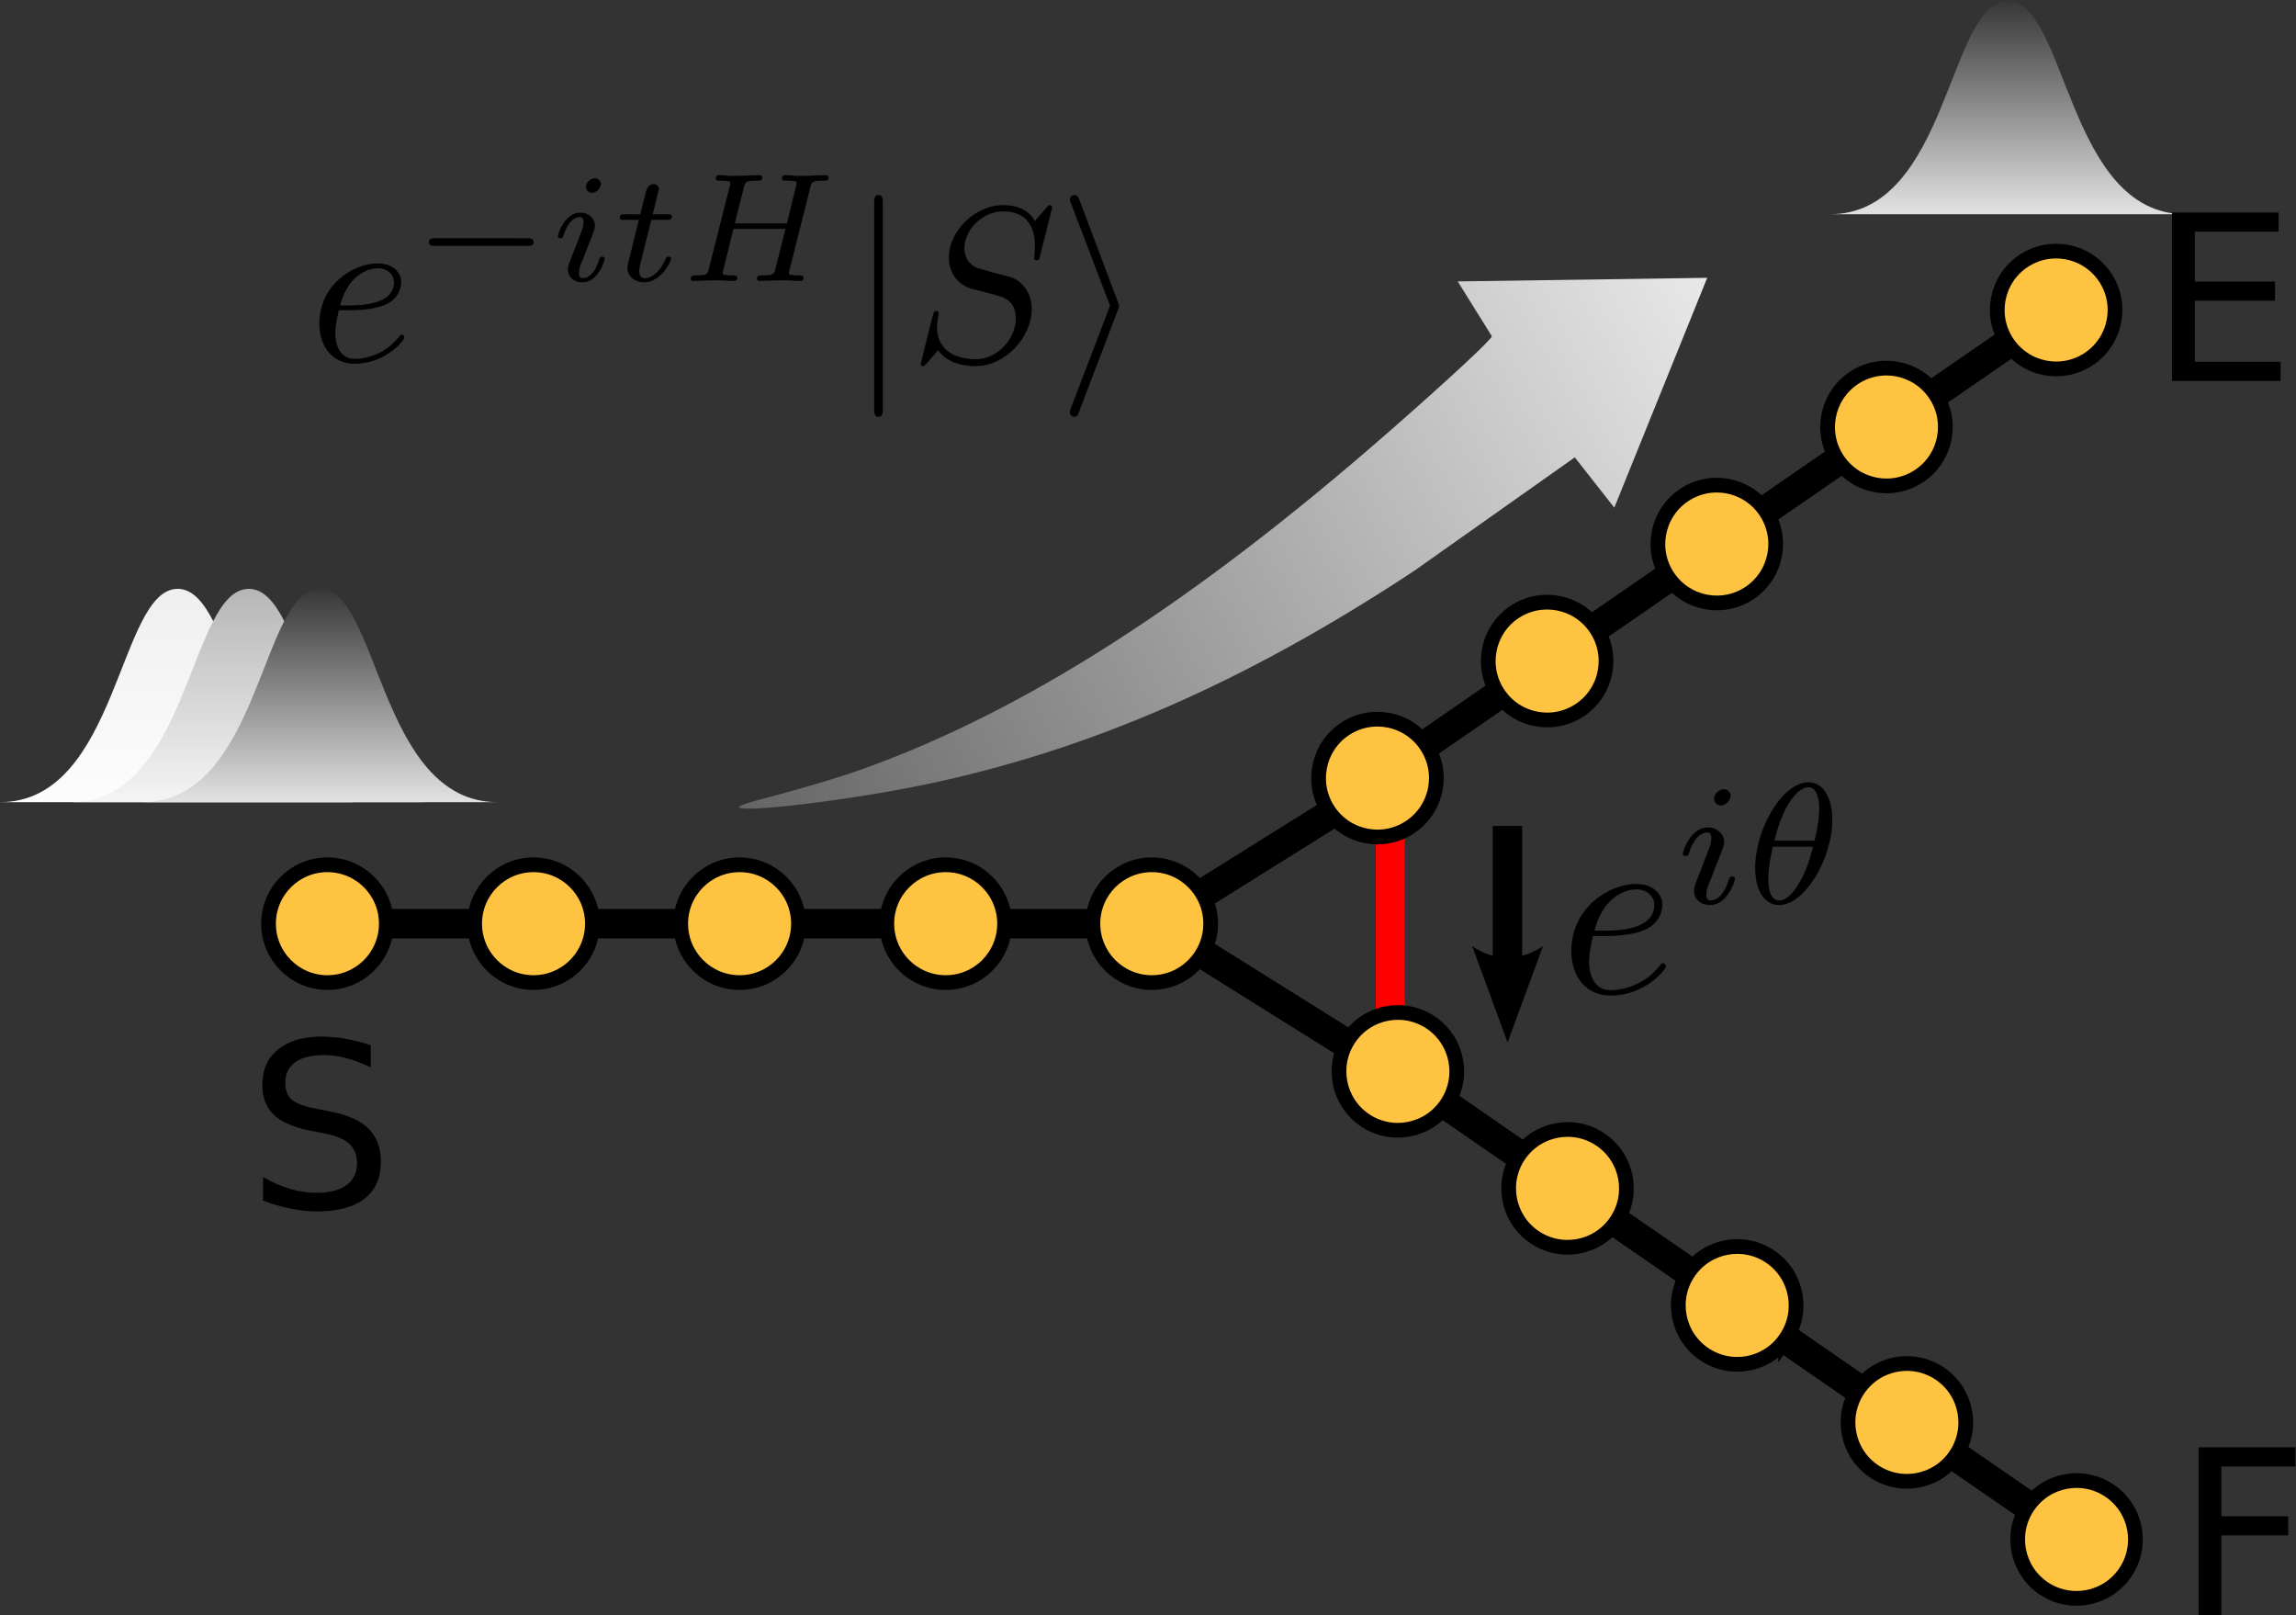<?xml version="1.0" encoding="UTF-8" standalone="no"?>
<!-- Created with Inkscape (http://www.inkscape.org/) -->

<svg
   version="1.1"
   id="svg2"
   xml:space="preserve"
   width="344.448"
   height="242.256"
   viewBox="0 0 344.448 242.256"
   xmlns:xlink="http://www.w3.org/1999/xlink"
   xmlns="http://www.w3.org/2000/svg"
   xmlns:svg="http://www.w3.org/2000/svg"><rect x="0" y="0" width="344.448" height="242.256" fill="#333333" stroke="none"/><defs
     id="defs6"><clipPath
       clipPathUnits="userSpaceOnUse"
       id="clipPath112"><path
         d="m 4831.76,2162.02 c 133.36,0 133.36,240 200,240 66.68,0 66.68,-240 200,-240"
         id="path110" /></clipPath><linearGradient
       x1="90"
       y1="152.362"
       x2="90"
       y2="187.362"
       gradientUnits="userSpaceOnUse"
       gradientTransform="matrix(6.667,0,0,-8,4431.78,3620.9)"
       spreadMethod="pad"
       id="linearGradient118"><stop
         style="stop-opacity:1;stop-color:#373737"
         offset="0"
         id="stop114" /><stop
         style="stop-opacity:1;stop-color:#ffffff"
         offset="1"
         id="stop116" /></linearGradient><clipPath
       clipPathUnits="userSpaceOnUse"
       id="clipPath128"><path
         d="m 2888.09,3233.93 c 133.36,0 133.36,240 200,240 66.68,0 66.68,-240 200,-240"
         id="path126" /></clipPath><linearGradient
       x1="90"
       y1="152.362"
       x2="90"
       y2="187.362"
       gradientUnits="userSpaceOnUse"
       gradientTransform="matrix(6.667,0,0,-8,2488.09,4692.81)"
       spreadMethod="pad"
       id="linearGradient134"><stop
         style="stop-opacity:1;stop-color:#efefef"
         offset="0"
         id="stop130" /><stop
         style="stop-opacity:1;stop-color:#ffffff"
         offset="1"
         id="stop132" /></linearGradient><clipPath
       clipPathUnits="userSpaceOnUse"
       id="clipPath144"><path
         d="m 2968.09,3233.93 c 133.36,0 133.36,240 200,240 66.68,0 66.68,-240 200,-240"
         id="path142" /></clipPath><linearGradient
       x1="90"
       y1="152.362"
       x2="90"
       y2="187.362"
       gradientUnits="userSpaceOnUse"
       gradientTransform="matrix(6.667,0,0,-8,2568.09,4692.81)"
       spreadMethod="pad"
       id="linearGradient150"><stop
         style="stop-opacity:1;stop-color:#b6b6b6"
         offset="0"
         id="stop146" /><stop
         style="stop-opacity:1;stop-color:#ffffff"
         offset="1"
         id="stop148" /></linearGradient><clipPath
       clipPathUnits="userSpaceOnUse"
       id="clipPath160"><path
         d="m 3048.09,3233.93 c 133.36,0 133.36,240 200,240 66.68,0 66.68,-240 200,-240"
         id="path158" /></clipPath><linearGradient
       x1="90"
       y1="152.362"
       x2="90"
       y2="187.362"
       gradientUnits="userSpaceOnUse"
       gradientTransform="matrix(6.667,0,0,-8,2648.09,4692.81)"
       spreadMethod="pad"
       id="linearGradient166"><stop
         style="stop-opacity:1;stop-color:#373737"
         offset="0"
         id="stop162" /><stop
         style="stop-opacity:1;stop-color:#ffffff"
         offset="1"
         id="stop164" /></linearGradient><clipPath
       clipPathUnits="userSpaceOnUse"
       id="clipPath190"><path
         d="m 105.469,3253.42 c 133.32,0 133.32,240 200,240 66.64,0 66.64,-240 200,-240"
         id="path188" /></clipPath><linearGradient
       x1="90"
       y1="152.362"
       x2="90"
       y2="187.362"
       gradientUnits="userSpaceOnUse"
       gradientTransform="matrix(6.667,0,0,-8,-294.545,4712.33)"
       spreadMethod="pad"
       id="linearGradient196"><stop
         style="stop-opacity:1;stop-color:#efefef"
         offset="0"
         id="stop192" /><stop
         style="stop-opacity:1;stop-color:#ffffff"
         offset="1"
         id="stop194" /></linearGradient><clipPath
       clipPathUnits="userSpaceOnUse"
       id="clipPath206"><path
         d="m 185.469,3253.42 c 133.32,0 133.32,240 200,240 66.64,0 66.64,-240 200,-240"
         id="path204" /></clipPath><linearGradient
       x1="90"
       y1="152.362"
       x2="90"
       y2="187.362"
       gradientUnits="userSpaceOnUse"
       gradientTransform="matrix(6.667,0,0,-8,-214.545,4712.33)"
       spreadMethod="pad"
       id="linearGradient212"><stop
         style="stop-opacity:1;stop-color:#b6b6b6"
         offset="0"
         id="stop208" /><stop
         style="stop-opacity:1;stop-color:#ffffff"
         offset="1"
         id="stop210" /></linearGradient><clipPath
       clipPathUnits="userSpaceOnUse"
       id="clipPath222"><path
         d="m 265.469,3253.42 c 133.32,0 133.32,240 200,240 66.64,0 66.64,-240 200,-240"
         id="path220" /></clipPath><linearGradient
       x1="90"
       y1="152.362"
       x2="90"
       y2="187.362"
       gradientUnits="userSpaceOnUse"
       gradientTransform="matrix(6.667,0,0,-8,-134.545,4712.33)"
       spreadMethod="pad"
       id="linearGradient228"><stop
         style="stop-opacity:1;stop-color:#373737"
         offset="0"
         id="stop224" /><stop
         style="stop-opacity:1;stop-color:#ffffff"
         offset="1"
         id="stop226" /></linearGradient><clipPath
       clipPathUnits="userSpaceOnUse"
       id="clipPath238"><path
         d="m 2165,3914.91 c 133.32,0 133.32,240 200,240 66.68,0 66.68,-240 200,-240"
         id="path236" /></clipPath><linearGradient
       x1="90"
       y1="152.362"
       x2="90"
       y2="187.362"
       gradientUnits="userSpaceOnUse"
       gradientTransform="matrix(6.667,0,0,-8,1765,5373.8)"
       spreadMethod="pad"
       id="linearGradient244"><stop
         style="stop-opacity:1;stop-color:#373737"
         offset="0"
         id="stop240" /><stop
         style="stop-opacity:1;stop-color:#ffffff"
         offset="1"
         id="stop242" /></linearGradient><clipPath
       clipPathUnits="userSpaceOnUse"
       id="clipPath442"><path
         d="m 2341.02,243.27 c 133.32,0 133.32,240 200,240 66.64,0 66.64,-240 200,-240"
         id="path440" /></clipPath><linearGradient
       x1="90"
       y1="152.362"
       x2="90"
       y2="187.362"
       gradientUnits="userSpaceOnUse"
       gradientTransform="matrix(6.667,0,0,-8,1941,1702.14)"
       spreadMethod="pad"
       id="linearGradient448"><stop
         style="stop-opacity:1;stop-color:#373737"
         offset="0"
         id="stop444" /><stop
         style="stop-opacity:1;stop-color:#ffffff"
         offset="1"
         id="stop446" /></linearGradient><clipPath
       clipPathUnits="userSpaceOnUse"
       id="clipPath458"><path
         d="m 2656.64,1642.8 c -133.32,0 -133.32,240 -200,240 -66.64,0 -66.64,-240 -200,-240"
         id="path456" /></clipPath><linearGradient
       x1="90"
       y1="152.362"
       x2="90"
       y2="187.362"
       gradientUnits="userSpaceOnUse"
       gradientTransform="matrix(-6.667,0,0,-8,3056.66,3101.68)"
       spreadMethod="pad"
       id="linearGradient464"><stop
         style="stop-opacity:1;stop-color:#efefef"
         offset="0"
         id="stop460" /><stop
         style="stop-opacity:1;stop-color:#ffffff"
         offset="1"
         id="stop462" /></linearGradient><clipPath
       clipPathUnits="userSpaceOnUse"
       id="clipPath474"><path
         d="m 2576.64,1642.8 c -133.32,0 -133.32,240 -200,240 -66.64,0 -66.64,-240 -200,-240"
         id="path472" /></clipPath><linearGradient
       x1="90"
       y1="152.362"
       x2="90"
       y2="187.362"
       gradientUnits="userSpaceOnUse"
       gradientTransform="matrix(-6.667,0,0,-8,2976.66,3101.68)"
       spreadMethod="pad"
       id="linearGradient480"><stop
         style="stop-opacity:1;stop-color:#b6b6b6"
         offset="0"
         id="stop476" /><stop
         style="stop-opacity:1;stop-color:#ffffff"
         offset="1"
         id="stop478" /></linearGradient><clipPath
       clipPathUnits="userSpaceOnUse"
       id="clipPath490"><path
         d="m 2496.64,1642.8 c -133.32,0 -133.32,240 -200,240 -66.64,0 -66.64,-240 -200,-240"
         id="path488" /></clipPath><linearGradient
       x1="90"
       y1="152.362"
       x2="90"
       y2="187.362"
       gradientUnits="userSpaceOnUse"
       gradientTransform="matrix(-6.667,0,0,-8,2896.66,3101.68)"
       spreadMethod="pad"
       id="linearGradient496"><stop
         style="stop-opacity:1;stop-color:#373737"
         offset="0"
         id="stop492" /><stop
         style="stop-opacity:1;stop-color:#ffffff"
         offset="1"
         id="stop494" /></linearGradient><clipPath
       clipPathUnits="userSpaceOnUse"
       id="clipPath608"><path
         d="m 3031.17,925.141 c 133.32,0 133.32,239.999 200,239.999 66.64,0 66.64,-239.999 200,-239.999"
         id="path606" /></clipPath><linearGradient
       x1="90"
       y1="152.362"
       x2="90"
       y2="187.362"
       gradientUnits="userSpaceOnUse"
       gradientTransform="matrix(6.667,0,0,-8,2631.16,2384.04)"
       spreadMethod="pad"
       id="linearGradient614"><stop
         style="stop-opacity:1;stop-color:#373737"
         offset="0"
         id="stop610" /><stop
         style="stop-opacity:1;stop-color:#ffffff"
         offset="1"
         id="stop612" /></linearGradient><clipPath
       clipPathUnits="userSpaceOnUse"
       id="clipPath624"><path
         d="m 5348.98,1612.8 c -133.32,0 -133.32,240 -200,240 -66.64,0 -66.64,-240 -200,-240"
         id="path622" /></clipPath><linearGradient
       x1="90"
       y1="152.362"
       x2="90"
       y2="187.362"
       gradientUnits="userSpaceOnUse"
       gradientTransform="matrix(-6.667,0,0,-8,5749,3071.69)"
       spreadMethod="pad"
       id="linearGradient630"><stop
         style="stop-opacity:1;stop-color:#efefef"
         offset="0"
         id="stop626" /><stop
         style="stop-opacity:1;stop-color:#ffffff"
         offset="1"
         id="stop628" /></linearGradient><clipPath
       clipPathUnits="userSpaceOnUse"
       id="clipPath640"><path
         d="m 5268.98,1612.8 c -133.32,0 -133.32,240 -200,240 -66.64,0 -66.64,-240 -200,-240"
         id="path638" /></clipPath><linearGradient
       x1="90"
       y1="152.362"
       x2="90"
       y2="187.362"
       gradientUnits="userSpaceOnUse"
       gradientTransform="matrix(-6.667,0,0,-8,5669,3071.69)"
       spreadMethod="pad"
       id="linearGradient646"><stop
         style="stop-opacity:1;stop-color:#b6b6b6"
         offset="0"
         id="stop642" /><stop
         style="stop-opacity:1;stop-color:#ffffff"
         offset="1"
         id="stop644" /></linearGradient><clipPath
       clipPathUnits="userSpaceOnUse"
       id="clipPath656"><path
         d="m 5188.98,1612.8 c -133.32,0 -133.32,240 -200,240 -66.64,0 -66.64,-240 -200,-240"
         id="path654" /></clipPath><linearGradient
       x1="90"
       y1="152.362"
       x2="90"
       y2="187.362"
       gradientUnits="userSpaceOnUse"
       gradientTransform="matrix(-6.667,0,0,-8,5589,3071.69)"
       spreadMethod="pad"
       id="linearGradient662"><stop
         style="stop-opacity:1;stop-color:#373737"
         offset="0"
         id="stop658" /><stop
         style="stop-opacity:1;stop-color:#ffffff"
         offset="1"
         id="stop660" /></linearGradient><clipPath
       clipPathUnits="userSpaceOnUse"
       id="clipPath806"><path
         d="m 870,3291.94 h 1130 v 610 H 870 Z"
         id="path804" /></clipPath><clipPath
       clipPathUnits="userSpaceOnUse"
       id="clipPath818"><path
         d="m 3620,2371.94 h 1120 v 610 H 3620 Z"
         id="path816" /></clipPath><clipPath
       clipPathUnits="userSpaceOnUse"
       id="clipPath830"><path
         d="m 3580,1351.94 h 1210 v 130 H 3580 Z"
         id="path828" /></clipPath><clipPath
       clipPathUnits="userSpaceOnUse"
       id="clipPath842"><path
         d="m 2210,961.941 h 390 v 390 h -390 z"
         id="path840" /></clipPath><clipPath
       clipPathUnits="userSpaceOnUse"
       id="clipPath854"><path
         d="m 3580,961.941 h 1210 v 390 H 3580 Z"
         id="path852" /></clipPath><clipPath
       clipPathUnits="userSpaceOnUse"
       id="clipPath866"><path
         d="m 2210,521.941 h 390 v 440 h -390 z"
         id="path864" /></clipPath><linearGradient
       xlink:href="#linearGradient662"
       id="linearGradient3740"
       x1="-74.97"
       y1="490.53"
       x2="89.6"
       y2="583.943"
       gradientUnits="userSpaceOnUse"
       gradientTransform="translate(132.133,-189.558)" /></defs><g
     id="g8"
     transform="matrix(1.333,0,0,-1.333,-14.063,553.988)"><g
       id="g184"
       transform="scale(0.1)"><g
         id="g186"
         clip-path="url(#clipPath190)"><path
           d="m 105.469,3253.42 c 133.32,0 133.32,240 200,240 66.64,0 66.64,-240 200,-240"
           style="fill:url(#linearGradient196);fill-opacity:1;fill-rule:nonzero;stroke:none"
           id="path198" /></g></g><g
       id="g200"
       transform="scale(0.1)"><g
         id="g202"
         clip-path="url(#clipPath206)"><path
           d="m 185.469,3253.42 c 133.32,0 133.32,240 200,240 66.64,0 66.64,-240 200,-240"
           style="fill:url(#linearGradient212);fill-opacity:1;fill-rule:nonzero;stroke:none"
           id="path214" /></g></g><g
       id="g216"
       transform="scale(0.1)"><g
         id="g218"
         clip-path="url(#clipPath222)"><path
           d="m 265.469,3253.42 c 133.32,0 133.32,240 200,240 66.64,0 66.64,-240 200,-240"
           style="fill:url(#linearGradient228);fill-opacity:1;fill-rule:nonzero;stroke:none"
           id="path230" /></g></g><g
       id="g232"
       transform="scale(0.1)"><g
         id="g234"
         clip-path="url(#clipPath238)"><path
           d="m 2165,3914.91 c 133.32,0 133.32,240 200,240 66.68,0 66.68,-240 200,-240"
           style="fill:url(#linearGradient244);fill-opacity:1;fill-rule:nonzero;stroke:none"
           id="path246" /></g></g><path
       d="M 140.508,311.671 167.016,295.1 v 33.137 z"
       style="fill:none;stroke:#000000;stroke-width:3.313;stroke-linecap:butt;stroke-linejoin:miter;stroke-miterlimit:4;stroke-dasharray:none;stroke-opacity:1"
       id="path248" /><path
       d="M 46.074,311.671 H 138.852"
       style="fill:none;stroke:#000000;stroke-width:3.313;stroke-linecap:butt;stroke-linejoin:miter;stroke-miterlimit:4;stroke-dasharray:none;stroke-opacity:1"
       id="path250" /><path
       d="m 54.027,311.67 c 0,-3.66 -2.968,-6.629 -6.629,-6.629 -3.66,0 -6.625,2.969 -6.625,6.629 0,3.66 2.965,6.625 6.625,6.625 3.661,0 6.629,-2.965 6.629,-6.625"
       style="fill:#ffc342;fill-opacity:1;fill-rule:nonzero;stroke:none;stroke-width:0.1"
       id="path252" /><path
       d="m 54.027,311.671 c 0,-3.661 -2.968,-6.629 -6.629,-6.629 -3.66,0 -6.625,2.968 -6.625,6.629 0,3.66 2.965,6.625 6.625,6.625 3.661,0 6.629,-2.965 6.629,-6.625 z"
       style="fill:none;stroke:#000000;stroke-width:1.657;stroke-linecap:butt;stroke-linejoin:miter;stroke-miterlimit:4;stroke-dasharray:none;stroke-opacity:1"
       id="path254" /><path
       d="m 77.223,311.67 c 0,-3.66 -2.969,-6.629 -6.629,-6.629 -3.66,0 -6.625,2.969 -6.625,6.629 0,3.66 2.965,6.625 6.625,6.625 3.66,0 6.629,-2.965 6.629,-6.625"
       style="fill:#ffc342;fill-opacity:1;fill-rule:nonzero;stroke:none;stroke-width:0.1"
       id="path256" /><path
       d="m 77.223,311.671 c 0,-3.661 -2.969,-6.629 -6.629,-6.629 -3.66,0 -6.625,2.968 -6.625,6.629 0,3.66 2.965,6.625 6.625,6.625 3.66,0 6.629,-2.965 6.629,-6.625 z"
       style="fill:none;stroke:#000000;stroke-width:1.657;stroke-linecap:butt;stroke-linejoin:miter;stroke-miterlimit:4;stroke-dasharray:none;stroke-opacity:1"
       id="path258" /><path
       d="m 100.414,311.67 c 0,-3.66 -2.965,-6.629 -6.625,-6.629 -3.66,0 -6.629,2.969 -6.629,6.629 0,3.66 2.969,6.625 6.629,6.625 3.66,0 6.625,-2.965 6.625,-6.625"
       style="fill:#ffc342;fill-opacity:1;fill-rule:nonzero;stroke:none;stroke-width:0.1"
       id="path260" /><path
       d="m 100.414,311.671 c 0,-3.661 -2.965,-6.629 -6.625,-6.629 -3.66,0 -6.629,2.968 -6.629,6.629 0,3.66 2.969,6.625 6.629,6.625 3.66,0 6.625,-2.965 6.625,-6.625 z"
       style="fill:none;stroke:#000000;stroke-width:1.657;stroke-linecap:butt;stroke-linejoin:miter;stroke-miterlimit:4;stroke-dasharray:none;stroke-opacity:1"
       id="path262" /><path
       d="m 123.609,311.67 c 0,-3.66 -2.964,-6.629 -6.625,-6.629 -3.66,0 -6.629,2.969 -6.629,6.629 0,3.66 2.969,6.625 6.629,6.625 3.661,0 6.625,-2.965 6.625,-6.625"
       style="fill:#ffc342;fill-opacity:1;fill-rule:nonzero;stroke:none;stroke-width:0.1"
       id="path264" /><path
       d="m 123.609,311.671 c 0,-3.661 -2.964,-6.629 -6.625,-6.629 -3.66,0 -6.629,2.968 -6.629,6.629 0,3.66 2.969,6.625 6.629,6.625 3.661,0 6.625,-2.965 6.625,-6.625 z"
       style="fill:none;stroke:#000000;stroke-width:1.657;stroke-linecap:butt;stroke-linejoin:miter;stroke-miterlimit:4;stroke-dasharray:none;stroke-opacity:1"
       id="path266" /><path
       d="m 146.805,311.67 c 0,-3.66 -2.969,-6.629 -6.629,-6.629 -3.66,0 -6.625,2.969 -6.625,6.629 0,3.66 2.965,6.625 6.625,6.625 3.66,0 6.629,-2.965 6.629,-6.625"
       style="fill:#ffc342;fill-opacity:1;fill-rule:nonzero;stroke:none;stroke-width:0.1"
       id="path268" /><path
       d="m 146.805,311.671 c 0,-3.661 -2.969,-6.629 -6.629,-6.629 -3.66,0 -6.625,2.968 -6.625,6.629 0,3.66 2.965,6.625 6.625,6.625 3.66,0 6.629,-2.965 6.629,-6.625 z"
       style="fill:none;stroke:#000000;stroke-width:1.657;stroke-linecap:butt;stroke-linejoin:miter;stroke-miterlimit:4;stroke-dasharray:none;stroke-opacity:1"
       id="path270" /><path
       d="m 167.016,295.1 v 33.137"
       style="fill:none;stroke:#ff0000;stroke-width:3.313;stroke-linecap:butt;stroke-linejoin:miter;stroke-miterlimit:4;stroke-dasharray:none;stroke-opacity:1"
       id="path272" /><path
       d="m 164.484,327.3 76.38,52.664"
       style="fill:none;stroke:#000000;stroke-width:3.313;stroke-linecap:butt;stroke-linejoin:miter;stroke-miterlimit:4;stroke-dasharray:none;stroke-opacity:1"
       id="path274" /><path
       d="m 171.031,331.811 c -2.078,3.016 -6.207,3.773 -9.219,1.695 -3.011,-2.078 -3.769,-6.203 -1.695,-9.219 2.078,-3.011 6.207,-3.769 9.219,-1.691 3.016,2.078 3.773,6.203 1.695,9.215"
       style="fill:#ffc342;fill-opacity:1;fill-rule:nonzero;stroke:none;stroke-width:0.1"
       id="path276" /><path
       d="m 171.031,331.811 c -2.077,3.016 -6.207,3.773 -9.218,1.695 -3.012,-2.078 -3.77,-6.202 -1.695,-9.218 2.077,-3.012 6.206,-3.77 9.217,-1.692 3.016,2.078 3.775,6.203 1.696,9.215 z"
       style="fill:none;stroke:#000000;stroke-width:1.657;stroke-linecap:butt;stroke-linejoin:miter;stroke-miterlimit:4;stroke-dasharray:none;stroke-opacity:1"
       id="path278" /><path
       d="m 190.125,344.979 c -2.078,3.012 -6.203,3.773 -9.219,1.695 -3.011,-2.078 -3.769,-6.207 -1.691,-9.219 2.078,-3.011 6.203,-3.773 9.219,-1.695 3.011,2.078 3.769,6.207 1.691,9.219"
       style="fill:#ffc342;fill-opacity:1;fill-rule:nonzero;stroke:none;stroke-width:0.1"
       id="path280" /><path
       d="m 190.125,344.98 c -2.078,3.011 -6.203,3.772 -9.219,1.695 -3.012,-2.079 -3.77,-6.207 -1.691,-9.22 2.078,-3.011 6.203,-3.773 9.218,-1.695 3.012,2.078 3.771,6.207 1.692,9.22 z"
       style="fill:none;stroke:#000000;stroke-width:1.657;stroke-linecap:butt;stroke-linejoin:miter;stroke-miterlimit:4;stroke-dasharray:none;stroke-opacity:1"
       id="path282" /><path
       d="m 209.223,358.147 c -2.078,3.012 -6.207,3.769 -9.219,1.691 -3.016,-2.078 -3.774,-6.203 -1.695,-9.215 2.078,-3.015 6.207,-3.773 9.218,-1.695 3.012,2.078 3.77,6.203 1.696,9.219"
       style="fill:#ffc342;fill-opacity:1;fill-rule:nonzero;stroke:none;stroke-width:0.1"
       id="path284" /><path
       d="m 209.223,358.146 c -2.079,3.013 -6.207,3.77 -9.219,1.693 -3.016,-2.079 -3.774,-6.204 -1.696,-9.216 2.078,-3.015 6.208,-3.773 9.22,-1.695 3.011,2.077 3.769,6.203 1.695,9.218 z"
       style="fill:none;stroke:#000000;stroke-width:1.657;stroke-linecap:butt;stroke-linejoin:miter;stroke-miterlimit:4;stroke-dasharray:none;stroke-opacity:1"
       id="path286" /><path
       d="m 228.316,371.311 c -2.078,3.016 -6.203,3.773 -9.218,1.695 -3.012,-2.078 -3.77,-6.203 -1.692,-9.219 2.074,-3.011 6.203,-3.769 9.215,-1.691 3.016,2.074 3.774,6.203 1.695,9.215"
       style="fill:#ffc342;fill-opacity:1;fill-rule:nonzero;stroke:none;stroke-width:0.1"
       id="path288" /><path
       d="m 228.316,371.311 c -2.078,3.015 -6.203,3.773 -9.219,1.695 -3.011,-2.077 -3.768,-6.202 -1.691,-9.218 2.074,-3.013 6.203,-3.77 9.215,-1.692 3.015,2.075 3.773,6.203 1.695,9.215 z"
       style="fill:none;stroke:#000000;stroke-width:1.657;stroke-linecap:butt;stroke-linejoin:miter;stroke-miterlimit:4;stroke-dasharray:none;stroke-opacity:1"
       id="path290" /><path
       d="m 247.41,384.479 c -2.078,3.012 -6.203,3.769 -9.215,1.695 -3.015,-2.078 -3.773,-6.207 -1.695,-9.219 2.078,-3.015 6.203,-3.773 9.219,-1.695 3.011,2.078 3.769,6.207 1.691,9.219"
       style="fill:#ffc342;fill-opacity:1;fill-rule:nonzero;stroke:none;stroke-width:0.1"
       id="path292" /><path
       d="m 247.41,384.479 c -2.078,3.011 -6.203,3.77 -9.214,1.695 -3.016,-2.078 -3.774,-6.206 -1.696,-9.218 2.079,-3.017 6.203,-3.774 9.22,-1.696 3.011,2.078 3.768,6.208 1.69,9.219 z"
       style="fill:none;stroke:#000000;stroke-width:1.657;stroke-linecap:butt;stroke-linejoin:miter;stroke-miterlimit:4;stroke-dasharray:none;stroke-opacity:1"
       id="path294" /><path
       d="m 166.781,295.808 76.379,-52.67"
       style="fill:none;stroke:#000000;stroke-width:3.313;stroke-linecap:butt;stroke-linejoin:miter;stroke-miterlimit:4;stroke-dasharray:none;stroke-opacity:1"
       id="path296" /><path
       d="m 173.328,291.291 c -2.078,-3.011 -6.207,-3.769 -9.219,-1.695 -3.011,2.078 -3.769,6.207 -1.695,9.219 2.078,3.015 6.207,3.773 9.219,1.695 3.012,-2.078 3.773,-6.207 1.695,-9.219"
       style="fill:#ffc342;fill-opacity:1;fill-rule:nonzero;stroke:none;stroke-width:0.1"
       id="path298" /><path
       d="m 173.329,291.292 c -2.079,-3.013 -6.208,-3.77 -9.22,-1.696 -3.012,2.078 -3.769,6.208 -1.695,9.218 2.078,3.016 6.207,3.774 9.219,1.695 3.011,-2.077 3.774,-6.206 1.696,-9.217 z"
       style="fill:none;stroke:#000000;stroke-width:1.657;stroke-linecap:butt;stroke-linejoin:miter;stroke-miterlimit:4;stroke-dasharray:none;stroke-opacity:1"
       id="path300" /><path
       d="m 192.422,278.123 c -2.078,-3.011 -6.203,-3.769 -9.219,-1.691 -3.012,2.078 -3.769,6.203 -1.691,9.219 2.078,3.011 6.203,3.769 9.215,1.691 3.015,-2.078 3.773,-6.203 1.695,-9.219"
       style="fill:#ffc342;fill-opacity:1;fill-rule:nonzero;stroke:none;stroke-width:0.1"
       id="path302" /><path
       d="m 192.422,278.123 c -2.077,-3.011 -6.203,-3.769 -9.219,-1.691 -3.011,2.077 -3.769,6.203 -1.692,9.219 2.078,3.012 6.204,3.77 9.215,1.692 3.016,-2.078 3.774,-6.204 1.696,-9.22 z"
       style="fill:none;stroke:#000000;stroke-width:1.657;stroke-linecap:butt;stroke-linejoin:miter;stroke-miterlimit:4;stroke-dasharray:none;stroke-opacity:1"
       id="path304" /><path
       d="m 211.516,264.959 c -2.075,-3.015 -6.204,-3.773 -9.215,-1.695 -3.016,2.078 -3.774,6.207 -1.696,9.219 2.079,3.012 6.204,3.769 9.219,1.695 3.012,-2.078 3.77,-6.207 1.692,-9.219"
       style="fill:#ffc342;fill-opacity:1;fill-rule:nonzero;stroke:none;stroke-width:0.1"
       id="path306" /><path
       d="m 211.516,264.959 c -2.075,-3.015 -6.203,-3.773 -9.215,-1.694 -3.016,2.078 -3.774,6.206 -1.696,9.217 2.079,3.013 6.204,3.77 9.219,1.697 3.013,-2.079 3.77,-6.208 1.692,-9.22 z"
       style="fill:none;stroke:#000000;stroke-width:1.657;stroke-linecap:butt;stroke-linejoin:miter;stroke-miterlimit:4;stroke-dasharray:none;stroke-opacity:1"
       id="path308" /><path
       d="m 230.613,251.791 c -2.078,-3.011 -6.207,-3.769 -9.218,-1.691 -3.012,2.074 -3.77,6.203 -1.696,9.215 2.078,3.015 6.207,3.773 9.219,1.695 3.016,-2.078 3.773,-6.203 1.695,-9.219"
       style="fill:#ffc342;fill-opacity:1;fill-rule:nonzero;stroke:none;stroke-width:0.1"
       id="path310" /><path
       d="m 230.613,251.791 c -2.078,-3.011 -6.206,-3.769 -9.218,-1.691 -3.012,2.074 -3.77,6.203 -1.696,9.215 2.078,3.016 6.208,3.773 9.219,1.695 3.016,-2.078 3.773,-6.203 1.695,-9.219 z"
       style="fill:none;stroke:#000000;stroke-width:1.657;stroke-linecap:butt;stroke-linejoin:miter;stroke-miterlimit:4;stroke-dasharray:none;stroke-opacity:1"
       id="path312" /><path
       d="m 249.707,238.627 c -2.078,-3.015 -6.203,-3.773 -9.219,-1.695 -3.011,2.078 -3.769,6.203 -1.691,9.219 2.078,3.011 6.203,3.769 9.219,1.691 3.011,-2.078 3.769,-6.203 1.691,-9.215"
       style="fill:#ffc342;fill-opacity:1;fill-rule:nonzero;stroke:none;stroke-width:0.1"
       id="path314" /><path
       d="m 249.707,238.627 c -2.078,-3.015 -6.203,-3.772 -9.219,-1.695 -3.011,2.078 -3.768,6.204 -1.691,9.219 2.078,3.012 6.202,3.769 9.219,1.691 3.011,-2.078 3.769,-6.202 1.691,-9.215 z"
       style="fill:none;stroke:#000000;stroke-width:1.657;stroke-linecap:butt;stroke-linejoin:miter;stroke-miterlimit:4;stroke-dasharray:none;stroke-opacity:1"
       id="path316" /><path
       d="m 52.277,297.998 v -2.5 c -0.98,0.469 -1.902,0.817 -2.765,1.047 -0.867,0.227 -1.7,0.344 -2.5,0.344 -1.399,0 -2.477,-0.273 -3.235,-0.812 -0.75,-0.543 -1.125,-1.313 -1.125,-2.313 0,-0.844 0.25,-1.48 0.75,-1.906 0.5,-0.43 1.453,-0.774 2.86,-1.031 l 1.547,-0.313 c 1.914,-0.367 3.328,-1.008 4.234,-1.922 0.914,-0.918 1.375,-2.148 1.375,-3.687 0,-1.844 -0.621,-3.243 -1.859,-4.188 -1.231,-0.949 -3.032,-1.422 -5.407,-1.422 -0.898,0 -1.851,0.106 -2.859,0.313 -1.012,0.195 -2.059,0.5 -3.141,0.906 v 2.641 c 1.039,-0.586 2.055,-1.028 3.047,-1.328 1,-0.293 1.985,-0.438 2.953,-0.438 1.457,0 2.582,0.285 3.375,0.859 0.801,0.571 1.203,1.395 1.203,2.469 0,0.926 -0.289,1.649 -0.859,2.172 -0.562,0.531 -1.5,0.926 -2.812,1.188 l -1.563,0.296 c -1.906,0.383 -3.289,0.985 -4.141,1.797 -0.855,0.813 -1.281,1.942 -1.281,3.391 0,1.676 0.586,2.992 1.766,3.953 1.176,0.969 2.801,1.453 4.875,1.453 0.894,0 1.801,-0.086 2.719,-0.25 0.925,-0.156 1.875,-0.398 2.843,-0.719"
       style="fill:#000000;fill-opacity:1;fill-rule:nonzero;stroke:none;stroke-width:0.1"
       id="path318" /><path
       d="m 257.992,252.752 h 10.891 v -2.156 h -8.328 v -5.594 h 7.515 v -2.156 h -7.515 v -9.047 h -2.563"
       style="fill:#000000;fill-opacity:1;fill-rule:nonzero;stroke:none;stroke-width:0.1"
       id="path320" /><path
       d="m 255,391.686 h 11.984 v -2.156 h -9.422 v -5.61 h 9.032 v -2.156 h -9.032 v -6.875 h 9.657 v -2.156 H 255"
       style="fill:#000000;fill-opacity:1;fill-rule:nonzero;stroke:none;stroke-width:0.1"
       id="path322" /><path
       d="m 180.203,302.784 v 19.879"
       style="fill:none;stroke:#000000;stroke-width:3.313;stroke-linecap:butt;stroke-linejoin:miter;stroke-miterlimit:4;stroke-dasharray:none;stroke-opacity:1"
       id="path324" /><path
       d="m 184.215,309.162 -3.996,-10.859 -3.992,10.859 c 2.359,-1.734 5.585,-1.722 7.988,0"
       style="fill:#000000;fill-opacity:1;fill-rule:evenodd;stroke:none;stroke-width:0.1"
       id="path326" /><path
       d="m 191.301,310.272 c 0.824,0 2.867,0.086 4.254,0.652 1.957,0.824 2.086,2.477 2.086,2.867 0,1.215 -1.043,2.348 -2.953,2.348 -3.086,0 -7.297,-2.695 -7.297,-7.562 0,-2.821 1.648,-4.997 4.386,-4.997 3.953,0 6.254,2.957 6.254,3.262 0,0.172 -0.129,0.391 -0.301,0.391 -0.175,0 -0.218,-0.09 -0.394,-0.305 -2.172,-2.738 -5.211,-2.738 -5.516,-2.738 -2.172,0 -2.433,2.347 -2.433,3.215 0,0.347 0.043,1.172 0.433,2.867 z m -1.305,0.609 c 1.086,4.215 3.953,4.649 4.692,4.649 1.261,0 2.042,-0.825 2.042,-1.739 0,-2.91 -4.433,-2.91 -5.605,-2.91"
       style="fill:#000000;fill-opacity:1;fill-rule:nonzero;stroke:none;stroke-width:0.1"
       id="path328" /><path
       d="m 205.328,326.061 c 0,0.305 -0.262,0.738 -0.781,0.738 -0.524,0 -1.086,-0.519 -1.086,-1.086 0,-0.304 0.215,-0.738 0.781,-0.738 0.52,0 1.086,0.566 1.086,1.086 z m -3.953,-9.863 c -0.09,-0.258 -0.176,-0.477 -0.176,-0.825 0,-0.91 0.739,-1.605 1.824,-1.605 1.915,0 2.782,2.648 2.782,2.953 0,0.262 -0.262,0.262 -0.305,0.262 -0.258,0 -0.305,-0.133 -0.391,-0.348 -0.433,-1.566 -1.257,-2.348 -2.043,-2.348 -0.39,0 -0.476,0.262 -0.476,0.696 0,0.433 0.129,0.781 0.305,1.215 0.218,0.523 0.433,1.043 0.609,1.566 0.172,0.477 0.91,2.215 0.953,2.477 0.09,0.171 0.133,0.39 0.133,0.609 0,0.91 -0.785,1.648 -1.824,1.648 -1.957,0 -2.825,-2.648 -2.825,-2.996 0,-0.218 0.258,-0.218 0.348,-0.218 0.258,0 0.258,0.086 0.348,0.304 0.476,1.653 1.343,2.348 2.039,2.348 0.304,0 0.48,-0.133 0.48,-0.652 0,-0.481 -0.09,-0.739 -0.566,-1.957"
       style="fill:#000000;fill-opacity:1;fill-rule:nonzero;stroke:none;stroke-width:0.1"
       id="path330" /><path
       d="m 216.77,323.37 c 0,2.039 -0.782,4.21 -2.692,4.21 -2.91,0 -5.996,-5.21 -5.996,-9.644 0,-2.301 0.91,-4.168 2.691,-4.168 2.915,0 5.997,5.254 5.997,9.602 z m -6.516,-2.348 c 1,4.172 2.695,5.996 3.824,5.996 1.215,0 1.215,-2.129 1.215,-2.477 0,-0.781 -0.129,-1.91 -0.52,-3.519 z m 4.344,-0.695 c -0.563,-2.129 -1,-3.172 -1.606,-4.129 -0.566,-0.996 -1.347,-1.911 -2.219,-1.911 -1.039,0 -1.214,1.477 -1.214,2.52 0,1.262 0.347,2.781 0.523,3.52"
       style="fill:#000000;fill-opacity:1;fill-rule:nonzero;stroke:none;stroke-width:0.1"
       id="path332" /><path
       d="m 50.004,380.686 c 0.742,0 2.578,0.078 3.828,0.586 1.758,0.742 1.875,2.226 1.875,2.578 0,1.094 -0.937,2.109 -2.656,2.109 -2.774,0 -6.563,-2.422 -6.563,-6.797 0,-2.539 1.485,-4.492 3.946,-4.492 3.554,0 5.625,2.657 5.625,2.93 0,0.156 -0.118,0.352 -0.274,0.352 -0.156,0 -0.195,-0.079 -0.351,-0.274 -1.954,-2.461 -4.688,-2.461 -4.961,-2.461 -1.953,0 -2.188,2.11 -2.188,2.891 0,0.312 0.039,1.054 0.391,2.578 z m -1.172,0.547 c 0.977,3.789 3.555,4.179 4.219,4.179 1.133,0 1.836,-0.742 1.836,-1.562 0,-2.617 -3.985,-2.617 -5.039,-2.617"
       style="fill:#000000;fill-opacity:1;fill-rule:nonzero;stroke:none;stroke-width:0.1"
       id="path334" /><path
       d="m 69.918,387.928 c 0.273,0 0.699,0 0.699,0.391 0,0.468 -0.426,0.468 -0.699,0.468 H 59.527 c -0.273,0 -0.703,0 -0.703,-0.429 0,-0.43 0.391,-0.43 0.703,-0.43"
       style="fill:#000000;fill-opacity:1;fill-rule:nonzero;stroke:none;stroke-width:0.1"
       id="path336" /><path
       d="m 78.176,394.877 c 0,0.274 -0.235,0.664 -0.703,0.664 -0.469,0 -0.977,-0.468 -0.977,-0.976 0,-0.274 0.195,-0.664 0.703,-0.664 0.469,0 0.977,0.508 0.977,0.976 z m -3.555,-8.863 c -0.078,-0.234 -0.156,-0.43 -0.156,-0.742 0,-0.82 0.664,-1.445 1.64,-1.445 1.719,0 2.5,2.382 2.5,2.656 0,0.234 -0.234,0.234 -0.273,0.234 -0.234,0 -0.273,-0.117 -0.352,-0.312 -0.39,-1.407 -1.132,-2.11 -1.835,-2.11 -0.352,0 -0.43,0.235 -0.43,0.625 0,0.391 0.117,0.703 0.273,1.094 0.196,0.469 0.391,0.938 0.547,1.406 0.156,0.43 0.82,1.992 0.86,2.227 0.078,0.156 0.117,0.351 0.117,0.547 0,0.82 -0.703,1.48 -1.641,1.48 -1.754,0 -2.535,-2.379 -2.535,-2.691 0,-0.196 0.234,-0.196 0.312,-0.196 0.235,0 0.235,0.079 0.313,0.274 0.426,1.484 1.207,2.109 1.832,2.109 0.273,0 0.43,-0.117 0.43,-0.586 0,-0.429 -0.078,-0.664 -0.508,-1.757"
       style="fill:#000000;fill-opacity:1;fill-rule:nonzero;stroke:none;stroke-width:0.1"
       id="path338" /><path
       d="m 83.855,390.858 h 1.758 c 0.352,0 0.547,0 0.547,0.387 0,0.234 -0.195,0.234 -0.508,0.234 h -1.64 l 0.625,2.578 c 0.039,0.078 0.078,0.195 0.078,0.234 0,0.352 -0.274,0.586 -0.625,0.586 -0.43,0 -0.664,-0.312 -0.82,-0.742 -0.118,-0.469 0.117,0.391 -0.665,-2.656 H 80.848 c -0.313,0 -0.547,0 -0.547,-0.387 0,-0.234 0.195,-0.234 0.508,-0.234 h 1.64 l -1.015,-4.102 c -0.118,-0.429 -0.274,-1.054 -0.274,-1.289 0,-1.015 0.899,-1.64 1.875,-1.64 1.953,0 3.047,2.421 3.047,2.656 0,0.234 -0.234,0.234 -0.273,0.234 -0.235,0 -0.235,-0.039 -0.391,-0.351 -0.469,-1.094 -1.367,-2.071 -2.305,-2.071 -0.39,0 -0.625,0.235 -0.625,0.86 0,0.156 0.078,0.547 0.117,0.703"
       style="fill:#000000;fill-opacity:1;fill-rule:nonzero;stroke:none;stroke-width:0.1"
       id="path340" /><path
       d="m 101.727,394.448 c 0.156,0.664 0.195,0.82 1.484,0.82 0.391,0 0.586,0 0.586,0.352 0,0.078 -0.039,0.273 -0.274,0.273 -0.507,0 -1.757,-0.078 -2.265,-0.078 h -1.211 c -0.352,0.039 -0.781,0.078 -1.094,0.078 -0.117,0 -0.391,0 -0.391,-0.391 0,-0.234 0.235,-0.234 0.586,-0.234 0,0 0.352,0 0.664,-0.039 0.352,-0.039 0.391,-0.078 0.391,-0.274 0,0 0,-0.117 -0.078,-0.351 l -1.016,-4.137 H 93.25 l 1.016,4.059 c 0.156,0.586 0.195,0.742 1.523,0.742 0.313,0 0.547,0 0.547,0.352 0,0.078 -0.078,0.273 -0.274,0.273 -0.507,0 -1.796,-0.078 -2.304,-0.078 h -1.207 c -0.313,0.039 -0.742,0.078 -1.094,0.078 -0.078,0 -0.352,0 -0.352,-0.391 0,-0.234 0.196,-0.234 0.547,-0.234 0.039,0 0.352,0 0.664,-0.039 0.391,-0.039 0.43,-0.078 0.43,-0.274 0,0 0,-0.117 -0.078,-0.351 l -2.344,-9.254 c -0.117,-0.586 -0.156,-0.742 -1.523,-0.742 -0.274,0 -0.508,0 -0.508,-0.352 0,-0.195 0.117,-0.273 0.273,-0.273 0.508,0 1.758,0.078 2.266,0.078 0.273,0 0.898,0 1.211,-0.039 0.352,0 0.781,-0.039 1.09,-0.039 0.078,0 0.39,0 0.39,0.351 0,0.274 -0.195,0.274 -0.585,0.274 -0.27,0 -0.348,0 -0.661,0.039 -0.39,0.039 -0.39,0.078 -0.39,0.273 0,0 0,0.117 0.078,0.352 l 1.129,4.57 h 5.859 l -1.133,-4.492 c -0.156,-0.586 -0.195,-0.742 -1.562,-0.742 -0.274,0 -0.508,0 -0.508,-0.352 0,-0.195 0.117,-0.273 0.273,-0.273 0.508,0 1.758,0.078 2.266,0.078 0.313,0 0.899,0 1.211,-0.039 0.352,0 0.781,-0.039 1.133,-0.039 0.078,0 0.351,0 0.351,0.351 0,0.274 -0.195,0.274 -0.586,0.274 -0.273,0 -0.351,0 -0.664,0.039 -0.39,0.039 -0.39,0.078 -0.39,0.273 0,0.078 0.078,0.274 0.078,0.352"
       style="fill:#000000;fill-opacity:1;fill-rule:nonzero;stroke:none;stroke-width:0.1"
       id="path342" /><path
       d="m 109.91,392.752 c 0,0.43 0,0.899 -0.469,0.899 -0.507,0 -0.507,-0.469 -0.507,-0.899 v -23.156 c 0,-0.43 0,-0.898 0.507,-0.898 0.469,0 0.469,0.468 0.469,0.898"
       style="fill:#000000;fill-opacity:1;fill-rule:nonzero;stroke:none;stroke-width:0.1"
       id="path344" /><path
       d="m 128.973,392.245 c 0,0.078 -0.078,0.273 -0.313,0.273 -0.117,0 -0.117,-0.039 -0.43,-0.391 l -1.21,-1.406 c -0.625,1.172 -1.915,1.797 -3.555,1.797 -3.164,0 -6.129,-2.891 -6.129,-5.895 0,-1.992 1.285,-3.164 2.574,-3.515 l 2.656,-0.703 c 0.938,-0.235 2.305,-0.625 2.305,-2.657 0,-2.226 -2.031,-4.57 -4.492,-4.57 -1.602,0 -4.371,0.547 -4.371,3.633 0,0.586 0.156,1.211 0.156,1.328 0.039,0.117 0.039,0.156 0.039,0.195 0,0.235 -0.156,0.274 -0.273,0.274 -0.118,0 -0.196,-0.039 -0.274,-0.117 -0.078,-0.079 -1.484,-5.782 -1.484,-5.86 0,-0.113 0.117,-0.23 0.273,-0.23 0.117,0 0.157,0.039 0.469,0.386 l 1.211,1.407 c 1.055,-1.446 2.77,-1.793 4.215,-1.793 3.398,0 6.328,3.316 6.328,6.402 0,1.719 -0.859,2.578 -1.211,2.93 -0.586,0.547 -0.977,0.664 -3.164,1.211 -0.586,0.156 -1.445,0.429 -1.68,0.468 -0.664,0.235 -1.523,0.938 -1.523,2.266 0,2.027 1.992,4.137 4.375,4.137 2.031,0 3.555,-1.094 3.555,-3.863 0,-0.782 -0.079,-1.25 -0.079,-1.407 0,0 0,-0.234 0.274,-0.234 0.273,0 0.312,0.078 0.39,0.508"
       style="fill:#000000;fill-opacity:1;fill-rule:nonzero;stroke:none;stroke-width:0.1"
       id="path346" /><path
       d="m 136.379,380.764 c 0.117,0.273 0.117,0.352 0.117,0.43 0,0.039 0,0.117 -0.117,0.39 l -4.332,11.481 c -0.156,0.43 -0.313,0.586 -0.586,0.586 -0.273,0 -0.508,-0.235 -0.508,-0.508 0,-0.078 0,-0.117 0.117,-0.391 l 4.41,-11.558 -4.41,-11.52 c -0.117,-0.273 -0.117,-0.351 -0.117,-0.469 0,-0.273 0.235,-0.507 0.508,-0.507 0.312,0 0.43,0.273 0.508,0.507"
       style="fill:#000000;fill-opacity:1;fill-rule:nonzero;stroke:none;stroke-width:0.1"
       id="path348" /><path
       style="fill:url(#linearGradient3740);fill-opacity:1;stroke-width:0.24"
       d="m 93.727,324.803 c 0,0.118 0.891,0.446 1.98,0.73 4.851,1.265 9.166,2.544 11.94,3.539 18.267,6.553 37.285,18.751 59.352,38.066 6.553,5.736 11.448,10.281 11.448,10.628 l -3.84,6.166 28.08,0.405 -10.458,-25.86 -4.448,5.659 -18.094,-12.784 c -18.917,-12.479 -36.453,-20.142 -54.936,-24.008 -8.435,-1.764 -21.024,-3.286 -21.024,-2.541 z"
       id="path2949" /></g></svg>
